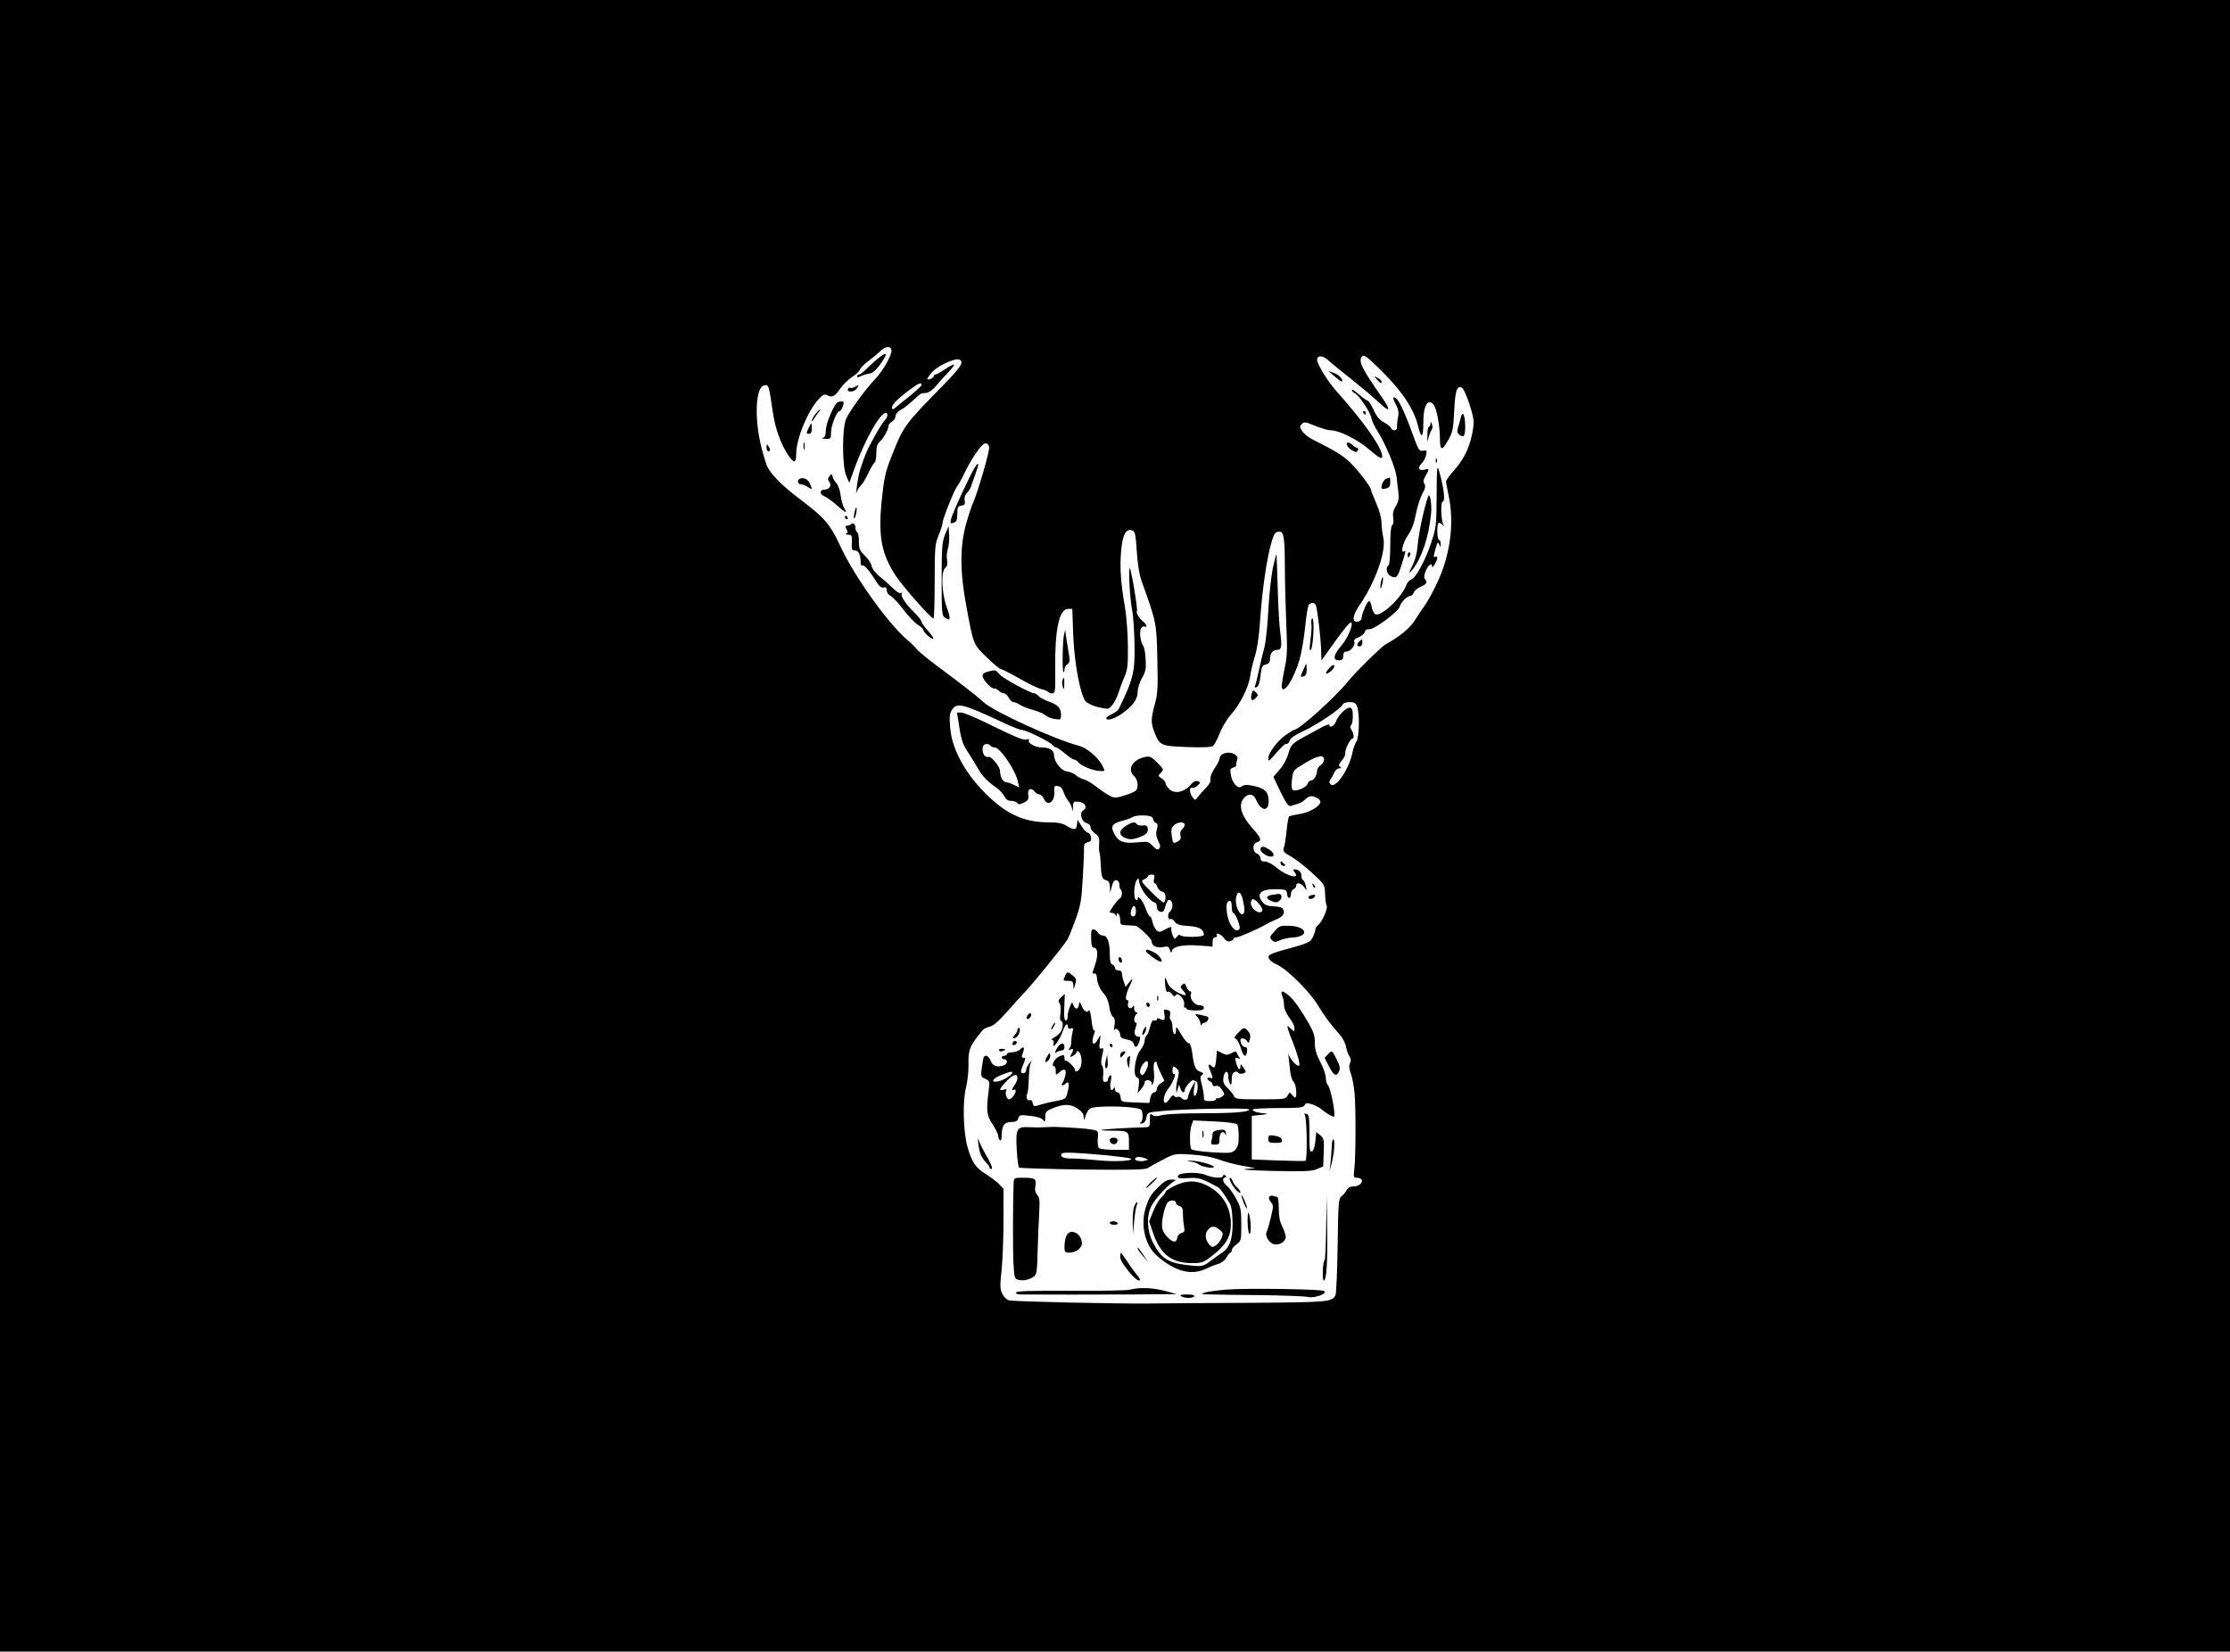 <?xml version="1.0" standalone="no"?>
<!DOCTYPE svg PUBLIC "-//W3C//DTD SVG 20010904//EN"
 "http://www.w3.org/TR/2001/REC-SVG-20010904/DTD/svg10.dtd">
<svg version="1.0" xmlns="http://www.w3.org/2000/svg"
 width="1280pt" height="948pt" viewBox="0 0 1280 948"
 preserveAspectRatio="xMidYMid meet">

<g transform="translate(0,948) scale(0.1,-0.1)"
fill="#000000" stroke="none">
<path d="M0 4740 l0 -4740 6400 0 6400 0 0 4740 0 4740 -6400 0 -6400 0 0
-4740z m5116 2735 c9 -23 -43 -118 -91 -169 -55 -57 -145 -180 -168 -229 -24
-54 -24 -275 1 -330 l17 -38 28 78 c62 170 148 323 182 323 14 0 10 -27 -5
-40 -8 -7 -41 -59 -60 -95 -9 -16 -21 -39 -27 -50 -22 -39 -54 -126 -64 -173
-10 -48 -20 -133 -12 -97 3 11 13 28 23 37 10 9 30 42 44 72 14 30 31 58 36
61 6 3 10 28 10 54 0 35 5 53 20 66 22 20 50 71 50 91 0 7 9 18 20 24 11 6 20
20 20 31 0 12 12 27 31 37 18 9 49 34 71 55 21 20 42 38 46 38 4 1 17 3 30 4
13 1 37 19 53 38 16 20 48 55 70 78 22 23 38 44 35 46 -3 3 -26 -9 -51 -26
-25 -17 -50 -31 -56 -31 -5 0 -9 -4 -9 -9 0 -10 -30 -24 -37 -17 -2 2 10 20
26 39 33 37 131 83 156 73 31 -11 12 -42 -89 -145 -228 -233 -229 -234 -301
-416 -34 -86 -42 -126 -55 -258 -19 -198 0 -298 83 -424 44 -65 201 -243 215
-243 4 0 7 96 7 213 0 197 2 216 23 265 12 29 22 61 22 70 0 22 68 192 85 212
7 8 22 35 34 60 44 94 106 185 126 185 13 0 21 -8 23 -22 3 -22 -65 -256 -92
-318 -8 -16 -26 -70 -40 -120 -36 -125 -37 -275 0 -470 42 -228 39 -221 117
-297 38 -38 75 -68 81 -68 6 0 55 -25 108 -55 53 -30 110 -58 127 -61 17 -4
34 -11 37 -15 3 -5 14 -9 24 -9 17 0 18 10 17 143 -3 223 23 342 73 342 l25 0
5 -145 c6 -164 41 -351 72 -386 11 -12 43 -26 75 -34 57 -12 57 -12 79 15 12
15 27 46 34 69 7 22 22 63 34 90 18 42 21 68 20 175 0 69 -8 169 -16 221 -25
141 -31 232 -23 326 8 94 27 131 62 120 18 -6 21 -18 28 -119 4 -69 14 -133
26 -167 87 -244 87 -240 92 -449 4 -169 2 -203 -14 -262 -23 -84 -24 -107 -3
-161 30 -77 35 -80 188 -86 94 -3 140 -1 149 7 8 6 25 39 38 72 13 34 43 83
66 109 51 57 100 156 109 219 3 25 15 75 26 111 13 39 24 114 29 185 13 195
40 382 68 475 12 42 21 56 38 58 32 5 37 -23 38 -198 0 -85 4 -234 8 -330 7
-153 6 -186 -11 -265 -10 -49 -17 -95 -15 -102 14 -37 68 48 102 160 11 38 26
121 32 185 6 64 16 123 21 130 15 17 36 15 42 -5 9 -33 26 -177 29 -246 l2
-68 40 56 c84 119 125 169 131 162 13 -13 -21 -91 -56 -132 -47 -54 -52 -85
-15 -85 20 0 25 5 25 25 0 17 5 25 18 25 23 0 53 36 46 55 -5 11 3 19 24 27
17 7 33 20 36 31 3 12 12 17 24 15 27 -4 169 101 177 131 6 25 42 60 62 61 6
0 14 9 18 19 3 10 19 24 36 31 36 16 44 27 29 45 -8 10 -7 22 4 49 15 35 36
49 36 24 1 -16 29 33 30 50 0 7 -4 10 -10 7 -13 -8 -13 1 1 50 10 34 13 37 20
20 7 -19 8 -19 8 3 1 12 -3 22 -9 22 -5 0 -10 23 -10 50 0 51 6 59 29 38 11
-11 12 -10 5 2 -12 21 -16 130 -4 130 15 0 11 57 -10 140 -22 88 -23 84 -24
-125 -1 -149 -3 -166 -31 -250 -33 -101 -90 -206 -116 -212 -10 -3 -22 -17
-27 -32 -25 -69 -143 -181 -177 -167 -8 3 -17 21 -21 40 -3 20 -10 36 -15 36
-11 0 -41 -68 -43 -95 -1 -13 -9 -21 -23 -23 -35 -5 -30 36 11 95 92 134 154
311 136 388 -5 22 -10 59 -10 83 0 26 -12 71 -30 112 -16 38 -30 72 -30 76 0
18 -73 113 -120 159 -47 44 -82 65 -222 136 -21 11 -45 31 -54 45 -15 22 -15
27 -2 40 14 14 22 13 76 -10 34 -14 75 -26 92 -26 47 0 154 -54 218 -109 64
-56 83 -63 74 -28 -15 60 -113 196 -263 364 -48 54 -109 153 -109 177 0 28 33
27 64 -2 17 -16 76 -64 131 -107 55 -44 126 -103 158 -133 64 -62 74 -52 22
23 -117 168 -137 208 -120 235 12 19 25 10 118 -82 117 -117 182 -215 206
-311 20 -81 31 -72 31 23 0 93 26 136 59 97 17 -22 35 -116 36 -188 0 -78 11
-81 50 -11 23 40 27 63 32 164 6 118 15 145 44 133 8 -3 27 -45 43 -93 23 -72
28 -98 22 -138 -13 -95 -48 -173 -103 -236 -29 -32 -53 -64 -53 -71 0 -7 7
-44 15 -82 34 -160 9 -344 -68 -505 -25 -52 -57 -111 -72 -130 -14 -19 -39
-56 -55 -82 -27 -43 -86 -92 -166 -136 -25 -14 -173 -159 -219 -216 -76 -93
-279 -276 -308 -276 -4 0 -26 -14 -50 -31 -47 -34 -97 -102 -97 -132 0 -18 3
-17 26 9 58 66 67 74 79 74 7 0 15 9 18 20 3 13 31 32 79 54 80 37 216 129
225 152 3 8 19 14 39 14 28 0 36 -5 44 -26 15 -40 12 -176 -4 -200 -8 -11 -18
-38 -22 -59 -18 -97 -98 -215 -126 -187 -10 10 -10 16 0 30 7 9 16 27 22 40 5
12 17 22 27 22 14 0 15 2 5 9 -10 6 -8 14 11 37 13 16 22 35 19 42 -5 15 28
82 40 82 12 0 9 28 -4 50 -9 14 -10 23 -3 28 6 4 10 27 10 52 0 33 -4 45 -16
48 -20 4 -69 -44 -81 -80 -9 -26 -38 -40 -38 -18 0 5 -26 -4 -57 -22 -32 -17
-71 -39 -88 -48 -67 -36 -76 -45 -91 -99 -9 -31 -31 -69 -51 -91 l-34 -39 41
-86 c32 -65 46 -85 59 -81 54 15 65 20 82 37 10 10 26 19 35 19 23 0 54 -19
53 -33 -1 -24 -62 -60 -117 -69 -30 -5 -58 -11 -62 -13 -4 -3 -11 -39 -15 -82
-4 -42 -11 -87 -16 -99 -7 -20 -2 -26 44 -52 29 -17 83 -59 121 -95 69 -64 70
-65 72 -120 1 -31 5 -61 9 -66 8 -14 -26 -92 -48 -110 -10 -7 -17 -20 -17 -28
0 -8 -7 -27 -15 -43 -15 -30 -23 -33 -175 -75 -30 -8 -61 -19 -69 -24 -22 -14
-6 -38 41 -59 58 -27 187 -155 234 -234 36 -60 65 -100 126 -169 15 -17 31
-48 34 -68 4 -20 13 -45 20 -55 9 -14 10 -24 3 -38 -7 -14 -6 -31 5 -61 8 -23
18 -73 21 -112 8 -84 7 -359 -1 -432 -6 -49 -5 -53 14 -53 12 0 24 -5 27 -10
11 -18 -15 -40 -46 -40 -19 0 -32 -7 -40 -22 -7 -13 -20 -29 -30 -35 -15 -12
-18 -40 -21 -280 -2 -148 -8 -276 -12 -286 -19 -40 -35 -42 -496 -45 -245 -1
-506 -3 -580 -4 -169 -2 -767 11 -797 18 -13 2 -30 18 -39 36 -14 27 -15 44
-5 137 6 58 11 188 11 287 l0 181 -27 28 c-16 15 -50 41 -78 58 -56 36 -77 67
-101 152 -25 84 -30 265 -9 343 8 34 15 91 14 129 -2 89 6 109 82 201 6 7 24
15 40 19 19 4 50 30 96 82 37 42 89 99 114 126 47 50 209 250 234 289 8 12 29
64 48 116 30 84 35 112 42 240 5 80 8 157 7 172 -1 21 4 29 22 34 18 4 22 11
18 30 -2 13 -10 24 -17 24 -8 0 -24 17 -37 38 l-23 37 -3 -28 c-4 -32 -16 -34
-60 -7 -24 15 -50 20 -104 20 -119 0 -209 34 -303 112 -151 128 -249 288 -261
430 -5 63 -4 82 10 103 30 45 57 38 308 -79 43 -20 85 -36 94 -36 23 0 158
-66 174 -85 7 -8 17 -15 22 -15 5 0 28 -16 51 -35 22 -19 46 -35 53 -35 6 0
17 -7 24 -16 17 -20 76 -45 118 -49 37 -3 37 -3 18 33 -25 47 -88 100 -135
112 -140 37 -484 194 -545 249 -23 21 -66 56 -96 79 -30 23 -59 45 -65 50 -5
4 -54 41 -108 81 -54 41 -106 83 -115 95 -9 12 -37 39 -62 60 -111 99 -297
360 -374 526 -59 128 -93 168 -223 266 -109 82 -171 143 -198 194 -7 14 -22
63 -34 110 -43 169 -34 351 16 358 26 4 26 3 48 -148 15 -104 48 -194 95 -261
29 -40 40 -36 40 14 0 88 66 248 130 317 24 26 32 29 49 21 27 -15 45 -6 75
40 15 21 44 50 65 64 22 13 42 32 46 42 3 10 24 32 46 48 23 17 53 42 68 56
30 30 59 36 67 14z m174 -204 c0 -7 -47 -49 -108 -96 -7 -5 -22 -18 -33 -27
-23 -21 -29 -22 -29 -5 0 15 35 50 103 101 49 36 67 44 67 27z m2310 -2151 c0
-11 -9 -25 -20 -32 -11 -7 -20 -21 -20 -31 0 -27 -19 -57 -35 -57 -7 0 -16 -9
-20 -19 -7 -23 -72 -48 -86 -34 -6 6 -7 32 -3 61 6 51 8 52 73 91 75 45 111
52 111 21z"/>
<path d="M5033 7417 c-21 -17 -50 -44 -65 -60 -15 -15 -32 -27 -38 -27 -5 0
-10 -5 -10 -10 0 -7 7 -7 21 1 12 6 33 12 46 14 25 2 55 33 88 88 22 36 5 34
-42 -6z"/>
<path d="M7660 7320 c40 -35 56 -39 38 -10 -7 11 -26 24 -43 30 l-30 10 35
-30z"/>
<path d="M7904 7301 c21 -23 26 -26 26 -11 0 5 -10 15 -22 21 -23 12 -23 12
-4 -10z"/>
<path d="M4907 7259 c-9 -5 -21 -8 -26 -5 -5 3 -11 0 -14 -7 -8 -21 37 -18 51
3 14 23 13 23 -11 9z"/>
<path d="M7760 7240 c0 -5 8 -14 19 -19 25 -14 89 -111 93 -142 2 -14 18 -48
36 -76 43 -67 102 -207 108 -258 2 -22 7 -61 10 -87 5 -38 2 -55 -14 -83 -15
-24 -19 -44 -15 -68 3 -20 1 -37 -6 -41 -7 -5 -11 -47 -11 -116 0 -62 -4 -111
-10 -115 -19 -12 -11 -51 13 -62 32 -15 39 -8 61 62 27 87 27 87 16 80 -23
-14 -8 50 21 92 22 32 36 69 46 122 8 42 25 94 37 117 17 30 20 44 12 57 -8
12 -6 24 7 46 22 38 22 43 -7 35 -33 -8 -41 11 -16 36 11 11 23 33 26 49 5 26
4 28 -18 24 -22 -4 -26 3 -61 99 -40 112 -76 189 -92 200 -22 17 -24 6 -4 -32
17 -31 19 -49 13 -78 -4 -20 -6 -45 -5 -54 3 -21 -27 -25 -35 -4 -3 7 -21 22
-41 32 -25 14 -42 34 -59 72 -14 28 -28 52 -33 52 -4 0 -17 8 -29 18 -55 46
-62 51 -62 42z"/>
<path d="M4801 7165 c-25 -30 -61 -123 -61 -156 0 -27 -5 -39 -17 -42 -10 -3
-3 -5 15 -6 31 -1 32 1 32 37 0 40 33 122 49 122 5 0 13 13 19 28 8 24 7 28
-10 28 -10 0 -23 -5 -27 -11z"/>
<path d="M4681 7104 c-12 -15 -21 -32 -21 -38 0 -6 6 -2 12 9 6 11 18 28 26
38 8 9 12 17 9 17 -3 0 -15 -12 -26 -26z"/>
<path d="M7825 7110 c3 -5 8 -10 11 -10 2 0 4 5 4 10 0 6 -5 10 -11 10 -5 0
-7 -4 -4 -10z"/>
<path d="M8385 7084 c-4 -16 -11 -42 -16 -58 -7 -23 -5 -31 8 -42 26 -18 33
-8 33 49 0 64 -15 95 -25 51z"/>
<path d="M8211 7048 c-1 -10 -5 -18 -9 -18 -5 0 -9 -21 -9 -47 -1 -44 -1 -45
6 -16 5 18 13 39 18 45 6 8 7 22 2 33 -6 17 -8 17 -8 3z"/>
<path d="M4642 7025 c-15 -33 -15 -35 3 -35 10 0 15 10 15 30 0 37 -3 37 -18
5z"/>
<path d="M4612 6920 c0 -19 2 -27 5 -17 2 9 2 25 0 35 -3 9 -5 1 -5 -18z"/>
<path d="M7730 6933 c0 -14 15 -30 37 -41 17 -9 22 -9 27 3 3 8 1 15 -5 15 -6
0 -17 7 -25 15 -16 16 -34 20 -34 8z"/>
<path d="M4400 6913 c0 -13 5 -23 10 -23 13 0 13 11 0 30 -8 12 -10 11 -10 -7z"/>
<path d="M8241 6834 c0 -11 3 -14 6 -6 3 7 2 16 -1 19 -3 4 -6 -2 -5 -13z"/>
<path d="M5596 6798 c-27 -41 -133 -272 -138 -300 -4 -23 -2 -25 16 -18 17 6
21 16 21 51 0 39 3 44 24 47 19 3 22 8 18 29 -3 16 2 32 13 43 9 9 19 25 23
36 3 10 15 43 26 73 22 60 21 76 -3 39z"/>
<path d="M4761 6747 c-10 -13 -11 -20 -2 -31 17 -20 3 -46 -25 -46 -31 0 -32
-27 -1 -39 12 -5 43 -27 69 -50 52 -46 65 -52 44 -18 -8 12 -17 46 -21 75 -4
30 -15 60 -25 70 -10 9 -19 26 -21 36 -4 18 -5 18 -18 3z"/>
<path d="M4593 6733 c-20 -7 -15 -33 5 -33 10 0 28 -7 40 -16 25 -17 26 -15
11 20 -12 25 -34 36 -56 29z"/>
<path d="M7958 6733 c-16 -4 -36 -48 -26 -58 2 -2 14 -2 26 2 16 4 22 13 22
34 0 16 -1 28 -2 28 -2 -1 -11 -3 -20 -6z"/>
<path d="M8197 6630 c-26 -77 -54 -211 -61 -291 -2 -31 -14 -75 -25 -97 -26
-51 -27 -62 -3 -31 54 69 93 187 106 319 6 56 -7 129 -17 100z"/>
<path d="M4905 6540 c-4 -17 -5 -34 -2 -36 2 -3 7 10 11 27 8 42 0 50 -9 9z"/>
<path d="M4850 6510 c0 -5 5 -10 11 -10 5 0 7 5 4 10 -3 6 -8 10 -11 10 -2 0
-4 -4 -4 -10z"/>
<path d="M4886 6472 c-4 -4 -12 -8 -17 -8 -5 -1 -11 -2 -14 -3 -3 0 -1 -10 5
-20 7 -14 6 -21 -3 -24 -6 -3 -2 -6 11 -6 20 -1 23 -6 22 -33 -3 -52 -1 -58
19 -58 19 0 31 -25 31 -68 0 -13 4 -21 9 -18 10 7 39 -26 76 -85 21 -34 33
-45 47 -41 13 3 18 -1 18 -17 0 -11 10 -26 24 -33 13 -7 45 -42 72 -78 27 -35
63 -74 81 -85 18 -11 32 -25 33 -31 0 -14 50 -57 57 -50 3 3 -11 24 -31 46
-20 22 -36 45 -36 51 0 6 -17 28 -37 48 -53 52 -85 99 -77 113 4 7 3 8 -5 4
-6 -4 -25 7 -44 26 -18 18 -52 49 -76 67 -24 20 -45 46 -48 62 -3 15 -20 42
-39 60 -29 28 -34 40 -34 80 0 26 -4 51 -10 54 -5 3 -10 15 -10 25 0 21 -13
33 -24 22z"/>
<path d="M5425 6413 c-17 -43 -20 -72 -20 -256 0 -193 1 -210 19 -222 32 -24
35 -8 10 60 -29 81 -34 204 -8 226 11 9 14 22 10 44 -4 17 -1 45 4 62 6 17 10
54 8 82 l-3 51 -20 -47z"/>
<path d="M8080 6295 c0 -8 2 -15 4 -15 2 0 6 7 10 15 3 8 1 15 -4 15 -6 0 -10
-7 -10 -15z"/>
<path d="M7306 6220 c-9 -43 -21 -152 -26 -242 -4 -90 -15 -189 -24 -220 -9
-32 -22 -88 -30 -125 -8 -38 -17 -76 -21 -86 -5 -13 -3 -16 8 -11 10 3 18 26
22 65 6 51 10 60 31 65 18 5 24 13 24 33 0 31 16 51 41 51 25 0 28 20 18 96
-6 38 -12 154 -15 259 -3 104 -6 191 -8 192 -1 2 -10 -33 -20 -77z"/>
<path d="M6483 6125 c3 -55 10 -121 15 -146 6 -25 12 -110 14 -190 3 -166 -6
-206 -91 -379 -4 -8 -22 -21 -39 -29 -18 -8 -32 -18 -32 -23 0 -17 41 -7 84
22 66 45 96 85 96 128 0 21 11 56 25 80 21 37 24 54 21 108 -2 35 -8 70 -14
77 -17 21 -24 87 -11 103 6 7 15 11 20 8 17 -10 9 15 -9 28 -21 15 -44 53 -36
60 6 7 -32 237 -41 246 -4 4 -5 -38 -2 -93z"/>
<path d="M7926 6139 c-3 -18 -4 -34 -2 -36 2 -3 7 10 11 27 4 17 5 34 2 36 -2
3 -7 -10 -11 -27z"/>
<path d="M7527 5903 c3 -16 0 -59 -5 -96 -6 -49 -6 -65 2 -57 14 14 22 180 9
180 -5 0 -8 -12 -6 -27z"/>
<path d="M6108 5840 c-9 -33 -12 -209 -4 -217 3 -4 6 3 6 15 0 11 8 25 17 30
15 9 15 17 5 78 -7 38 -13 80 -15 94 l-3 25 -6 -25z"/>
<path d="M7802 5798 c-16 -16 -15 -28 3 -28 8 0 15 9 15 20 0 23 -2 24 -18 8z"/>
<path d="M7479 5631 c-16 -37 -16 -38 2 -34 14 4 19 15 19 39 0 19 -1 34 -2
34 -2 0 -10 -18 -19 -39z"/>
<path d="M7631 5646 c-14 -14 -22 -28 -19 -31 9 -9 51 31 47 44 -3 8 -13 3
-28 -13z"/>
<path d="M5678 5627 c-27 -6 -38 -14 -38 -27 0 -21 53 -77 68 -72 5 1 17 -4
25 -13 9 -8 22 -15 30 -15 7 0 20 -11 27 -25 7 -14 20 -25 27 -25 8 0 25 -7
38 -16 13 -8 47 -22 75 -29 29 -8 60 -21 70 -30 10 -9 34 -19 54 -22 35 -5 36
-4 36 24 0 39 -16 57 -72 77 -25 9 -52 24 -58 32 -7 7 -16 14 -21 14 -24 0
-183 86 -202 110 -20 24 -25 26 -59 17z"/>
<path d="M6098 5572 c-3 -9 -1 -26 3 -37 6 -15 8 -11 8 18 1 40 -4 48 -11 19z"/>
<path d="M7184 5496 c-8 -34 2 -45 23 -23 16 16 16 18 1 34 -16 15 -17 14 -24
-11z"/>
<path d="M5507 5303 c10 -67 21 -99 47 -137 18 -28 45 -72 60 -98 27 -46 49
-69 110 -113 15 -11 34 -32 41 -46 10 -19 22 -26 41 -26 14 0 30 -6 34 -13 6
-9 14 -8 37 3 25 13 29 20 25 46 -5 34 16 43 38 16 7 -8 19 -15 26 -15 8 0 20
-11 26 -25 21 -47 64 -18 60 42 -2 31 0 34 20 31 16 -2 26 -13 33 -35 6 -17
18 -40 27 -50 9 -10 18 -29 21 -43 3 -21 5 -19 6 8 1 31 3 33 33 30 36 -3 52
-34 26 -49 -24 -13 -11 -66 18 -73 15 -4 24 -14 24 -25 0 -10 12 -26 26 -36
22 -14 25 -23 23 -59 -2 -23 0 -46 2 -51 3 -6 6 -35 7 -65 3 -71 8 -87 32 -93
15 -4 20 -14 21 -39 l1 -33 10 38 c7 27 15 37 27 35 9 -2 16 -13 16 -25 0 -12
3 -25 8 -29 11 -12 8 -42 -5 -51 -14 -8 -58 -68 -58 -78 0 -3 6 -5 14 -5 8 0
17 -6 19 -12 4 -10 6 -10 6 0 2 26 21 0 21 -29 0 -27 3 -29 40 -30 22 -1 44
-2 48 -3 18 -3 92 -74 92 -88 0 -26 27 -41 64 -34 29 6 35 3 41 -16 6 -19 8
-20 12 -6 7 26 62 37 153 31 l80 -6 0 27 c0 17 5 26 16 26 8 0 12 5 9 10 -14
22 26 8 40 -14 11 -16 22 -22 35 -19 11 3 20 9 20 14 0 5 7 9 16 9 16 0 122
46 174 76 14 8 42 21 63 30 35 16 45 36 29 60 -4 5 -27 11 -52 12 -33 1 -50 7
-62 23 -40 48 -13 76 74 75 61 -1 63 -2 66 -29 4 -30 22 -27 22 4 0 11 7 22
15 25 8 4 15 12 15 20 0 22 27 17 46 -8 16 -23 16 -23 9 7 -3 17 -11 32 -16
33 -5 2 -9 14 -9 27 0 21 -17 35 -42 35 -6 0 -5 -6 2 -15 37 -44 -42 -26 -99
22 -25 22 -54 37 -69 38 -20 0 -27 5 -27 19 0 10 -9 22 -19 26 -29 10 -28 59
0 66 29 8 23 25 -33 87 -55 63 -73 118 -51 155 24 39 62 41 77 3 29 -69 75
-73 73 -5 -2 49 -21 68 -82 82 -39 9 -55 9 -70 0 -17 -11 -23 -9 -39 7 -11 11
-23 36 -26 57 -6 31 -4 37 15 43 12 4 19 9 16 12 -2 3 -1 15 4 27 6 18 3 25
-13 36 -34 22 -87 6 -87 -26 0 -7 -13 -32 -29 -55 -16 -25 -26 -50 -23 -61 3
-13 -6 -30 -27 -51 -17 -18 -38 -41 -46 -52 -15 -20 -15 -20 -30 -1 -18 24
-20 60 -2 54 6 -3 21 3 31 13 18 17 18 19 2 25 -13 5 -26 -2 -44 -23 -36 -41
-90 -51 -120 -23 -12 12 -22 27 -22 34 0 8 -10 20 -22 28 -22 14 -22 16 -4 33
17 17 16 20 -22 58 -34 34 -43 38 -70 32 -72 -15 -104 -72 -62 -110 20 -18 26
-60 12 -81 -4 -6 -33 -19 -65 -29 -55 -17 -60 -17 -90 -1 -18 9 -51 32 -75 51
-24 19 -56 38 -70 41 -15 4 -36 15 -47 25 -11 9 -33 19 -50 21 -33 3 -75 56
-75 94 0 28 -27 44 -72 44 -37 0 -82 26 -72 42 4 6 -1 8 -15 3 -16 -5 -65 15
-185 74 -89 45 -174 81 -188 81 l-25 0 14 -87z m178 -103 c3 -5 14 -10 24 -10
31 0 122 -133 134 -198 l7 -32 -30 15 c-16 8 -36 15 -44 15 -19 0 -36 31 -36
65 0 26 -56 92 -68 80 -3 -2 -11 0 -19 6 -14 12 -18 51 -6 62 10 10 31 8 38
-3z m919 -406 c9 -3 16 -12 16 -19 0 -7 7 -15 14 -18 11 -4 13 -13 7 -34 -8
-30 -6 -44 12 -81 8 -16 8 -25 0 -33 -9 -9 -18 -4 -37 16 -24 25 -28 26 -88
20 -78 -8 -108 3 -132 49 -23 44 -14 59 47 75 23 6 49 15 57 21 17 11 80 13
104 4z m196 -48 c0 -7 -7 -19 -15 -26 -9 -8 -13 -21 -9 -35 4 -17 0 -26 -14
-34 -29 -15 -29 -16 -36 30 -5 32 -3 46 10 60 20 22 64 25 64 5z m-176 -311
c-3 -14 -2 -25 4 -25 5 0 12 -9 15 -21 3 -11 15 -23 26 -26 15 -4 21 -13 21
-34 0 -16 -5 -29 -11 -29 -6 0 -39 28 -72 62 -59 59 -60 62 -39 71 12 6 22 14
22 19 0 4 9 8 20 8 17 0 19 -5 14 -25z m-45 -94 c19 -23 41 -41 48 -41 7 0 13
-11 13 -24 0 -15 7 -26 20 -29 16 -4 22 2 30 34 8 27 15 37 25 33 20 -8 19
-54 -1 -68 -15 -12 -10 -51 6 -41 5 3 15 -4 23 -16 12 -16 28 -21 78 -24 63
-4 89 -19 89 -51 0 -14 -128 -16 -137 -1 -3 4 -11 0 -18 -10 -13 -17 -14 -16
-25 11 -6 16 -9 35 -6 41 2 7 -13 3 -33 -8 -34 -19 -40 -19 -53 -6 -9 8 -19
30 -23 47 -3 18 -10 32 -15 32 -4 0 -16 22 -26 50 -16 44 -44 76 -44 49 0 -6
-4 -7 -10 -4 -14 9 -12 82 2 108 12 21 13 21 18 -10 3 -17 20 -50 39 -72z
m554 -22 c13 -52 13 -82 0 -86 -20 -7 -46 55 -38 94 8 42 26 39 38 -8z m96
-30 c17 -22 21 -33 13 -41 -17 -17 -62 17 -62 47 0 33 20 31 49 -6z m-159 -14
c0 -19 4 -35 9 -35 12 0 43 -79 36 -91 -13 -20 -36 -7 -55 31 -19 38 -27 110
-13 123 15 15 23 5 23 -28z m-550 -25 c0 -20 -5 -30 -15 -30 -16 0 -19 17 -9
44 10 26 24 18 24 -14z"/>
<path d="M6463 4740 c-42 -25 -43 -54 -4 -70 24 -9 38 -9 68 0 50 17 65 29 61
54 -2 16 -9 20 -30 18 -14 -2 -29 2 -33 7 -9 16 -26 13 -62 -9z"/>
<path d="M7236 4612 c-8 -13 19 -40 47 -47 35 -9 37 16 2 39 -27 18 -41 20
-49 8z"/>
<path d="M7350 4527 c0 -10 8 -17 18 -17 9 0 13 4 7 8 -5 4 -13 11 -17 16 -5
5 -8 2 -8 -7z"/>
<path d="M7536 4397 c3 -10 9 -15 12 -12 3 3 0 11 -7 18 -10 9 -11 8 -5 -6z"/>
<path d="M7297 4343 c-34 -5 -31 -24 6 -37 21 -8 31 -6 43 6 17 17 11 39 -9
37 -7 -1 -25 -4 -40 -6z"/>
<path d="M7528 4342 c-10 -2 -18 -8 -18 -13 0 -13 27 -11 35 2 9 13 4 16 -17
11z"/>
<path d="M7318 4137 c-32 -34 -33 -40 -14 -56 11 -10 21 -9 43 2 15 7 48 15
73 16 99 5 81 65 -20 67 -49 2 -58 -1 -82 -29z"/>
<path d="M6263 4094 c1 -42 5 -54 17 -54 22 0 24 -46 5 -100 -18 -51 -18 -51
-2 -47 7 1 12 -9 13 -23 2 -34 18 -71 43 -97 12 -13 24 -43 28 -70 3 -27 13
-53 21 -59 11 -8 13 -22 9 -50 -4 -21 -4 -33 -1 -26 8 18 34 -4 34 -29 0 -13
10 -20 36 -25 24 -4 38 -13 41 -25 8 -28 20 -23 32 11 8 25 7 30 -5 30 -21 0
-27 22 -15 53 7 17 7 27 1 27 -14 0 -12 34 2 48 9 9 9 12 0 12 -7 0 -12 10
-12 23 0 16 -3 18 -9 8 -12 -19 -33 -3 -26 20 4 11 2 19 -5 19 -14 0 -7 39 16
84 19 40 17 46 -6 16 l-19 -25 -10 28 c-6 16 -11 37 -11 48 0 12 -7 19 -20 19
-11 0 -20 6 -20 14 0 8 -7 16 -15 20 -11 4 -15 21 -15 60 0 70 -14 106 -39
106 -11 0 -24 8 -29 17 -6 9 -17 18 -25 19 -12 2 -15 -9 -14 -52z"/>
<path d="M6577 4023 c-7 -6 70 -63 85 -63 19 0 -9 39 -38 54 -40 18 -39 18
-47 9z"/>
<path d="M6420 3976 c0 -8 5 -18 10 -21 6 -3 10 1 10 9 0 8 -4 18 -10 21 -5 3
-10 -1 -10 -9z"/>
<path d="M6112 3875 c-11 -24 -10 -25 18 -25 26 0 30 -4 31 -27 1 -27 1 -27
10 5 9 29 7 36 -13 52 -30 25 -33 25 -46 -5z"/>
<path d="M6688 3825 c3 -28 8 -43 15 -38 5 3 16 -2 24 -13 10 -14 16 -16 21
-6 13 20 55 -25 49 -54 -2 -13 0 -21 4 -18 5 3 9 0 9 -5 0 -6 21 -11 50 -11
38 0 50 4 50 15 0 9 -9 15 -25 15 -29 0 -59 39 -49 64 3 9 1 16 -5 16 -6 0
-16 11 -21 25 -8 22 -12 24 -24 13 -12 -11 -12 -16 5 -34 29 -31 13 -35 -36
-8 -28 16 -47 35 -54 54 -14 41 -17 38 -13 -15z"/>
<path d="M7360 3764 c6 -14 10 -36 10 -50 0 -25 12 -51 43 -93 9 -13 17 -33
17 -44 0 -20 0 -20 -21 -1 -22 19 -22 19 -15 -6 4 -14 15 -45 26 -70 26 -66
44 -129 37 -136 -10 -10 -55 39 -61 66 -2 14 -2 7 0 -15 3 -22 7 -61 10 -87 3
-26 12 -52 20 -59 14 -11 20 -89 8 -89 -4 0 -12 8 -19 17 -11 15 -13 15 -24
-5 -11 -21 -18 -22 -157 -22 -129 0 -145 2 -151 18 -3 9 -19 29 -35 45 -23 21
-29 34 -26 59 4 41 28 50 28 11 0 -15 5 -35 10 -43 7 -11 10 -5 10 23 0 26 5
40 17 44 9 4 18 2 20 -4 4 -11 43 -6 43 6 0 4 -7 16 -15 27 -14 19 -14 19 -15
0 0 -27 -17 -9 -26 28 -6 25 -5 28 11 22 13 -5 15 -3 8 6 -6 7 -12 19 -14 25
-3 10 -10 10 -31 -2 -24 -12 -32 -12 -55 1 l-28 14 -3 -38 c-4 -54 -10 -68
-24 -54 -22 22 -27 12 -12 -23 18 -43 18 -49 -1 -41 -8 3 -15 1 -15 -5 0 -5 7
-12 15 -15 8 -4 15 -12 15 -19 0 -8 8 -11 18 -8 13 3 25 -4 36 -22 17 -25 17
-27 -1 -40 -10 -7 -21 -11 -25 -9 -5 3 -8 0 -8 -5 0 -6 -16 -11 -35 -11 -31 0
-35 3 -35 25 0 14 -5 45 -12 70 -10 39 -10 48 2 55 11 7 9 11 -12 19 -27 10
-35 29 -46 116 -5 31 -12 49 -19 48 -7 -2 -26 21 -43 50 -27 47 -30 49 -30 24
0 -16 -4 -26 -10 -22 -5 3 -10 21 -10 40 0 19 -5 37 -10 40 -6 3 -7 17 -4 29
4 18 1 25 -16 29 -20 5 -22 3 -17 -22 7 -35 0 -43 -24 -30 -13 7 -19 6 -19 -2
0 -6 -6 -9 -14 -6 -10 4 -17 -7 -25 -38 -6 -24 -15 -47 -21 -50 -5 -3 -10 -17
-10 -30 0 -13 -11 -36 -24 -52 -31 -38 -45 -147 -20 -157 13 -5 15 -15 10 -49
l-6 -42 20 24 c11 13 20 29 20 37 0 21 40 17 41 -3 0 -15 2 -15 9 2 5 11 6 41
3 66 -3 29 -1 49 6 53 6 4 11 2 11 -5 0 -7 10 -33 22 -58 l22 -45 -22 -14
c-12 -8 -22 -23 -22 -33 0 -11 -7 -19 -15 -19 -9 0 -18 -12 -22 -30 l-6 -31
-81 3 c-80 3 -81 3 -84 31 -2 15 -9 27 -18 27 -8 0 -14 8 -14 18 0 13 -2 14
-9 3 -14 -22 -23 4 -15 45 5 27 4 35 -5 30 -6 -4 -11 -14 -11 -22 0 -8 -7 -14
-16 -14 -13 0 -15 8 -12 38 3 20 0 44 -5 54 -8 11 -8 31 0 61 8 39 8 44 -5 39
-12 -4 -14 2 -9 39 5 43 5 44 -9 17 -26 -50 -45 -29 -24 27 6 15 6 24 1 20 -5
-3 -13 25 -16 61 -4 37 -11 61 -15 54 -10 -17 -29 -4 -42 28 -11 26 -12 26
-15 5 -5 -29 -21 -30 -32 -2 -7 20 -8 20 -20 -10 -8 -17 -13 -43 -13 -57 0
-14 -5 -23 -12 -21 -7 3 -10 29 -7 78 l3 74 -21 -19 c-16 -15 -18 -22 -10 -33
7 -8 9 -31 6 -58 -4 -27 -3 -45 3 -45 13 0 13 -36 0 -60 -6 -11 -23 -26 -38
-34 -15 -9 -21 -15 -13 -16 9 0 11 -7 8 -22 -10 -39 38 27 53 73 13 39 30 52
30 24 0 -9 6 -12 16 -8 14 5 16 2 10 -23 -4 -16 -7 -40 -7 -53 1 -13 -4 -30
-10 -38 -9 -11 -8 -12 5 -7 19 7 20 0 5 -27 -10 -19 -9 -19 10 -9 12 6 21 16
21 22 0 7 4 7 13 0 16 -14 20 -67 7 -92 -11 -21 -30 -27 -30 -10 0 13 -48 59
-54 52 -3 -3 -6 4 -6 15 0 19 -3 20 -29 10 -27 -10 -51 -57 -30 -57 5 0 9 -12
9 -27 0 -25 1 -25 18 -10 30 28 45 21 37 -15 -4 -18 -12 -39 -17 -45 -13 -16
4 -17 19 -2 18 18 23 -4 11 -49 -10 -40 -11 -41 -67 -52 -31 -5 -70 -15 -87
-20 -41 -13 -41 -13 -47 11 -3 12 -10 18 -16 14 -14 -8 -25 20 -15 36 4 7 8
44 9 83 1 39 5 80 10 91 l8 20 -16 -20 c-9 -11 -17 -28 -17 -37 0 -10 -7 -18
-15 -18 -19 0 -19 8 0 54 8 20 12 36 8 35 -19 -3 -22 3 -12 27 12 33 5 42 -16
20 -9 -9 -30 -16 -46 -16 -16 0 -29 -4 -29 -10 0 -5 -7 -10 -15 -10 -8 0 -15
-4 -15 -10 0 -5 7 -10 15 -10 20 0 19 -26 -1 -34 -38 -15 -66 -6 -77 24 -12
31 -34 40 -42 18 -2 -7 -6 -34 -10 -60 -6 -45 -5 -49 20 -60 26 -12 27 -14 20
-68 -15 -117 -12 -142 23 -194 17 -27 32 -57 32 -67 0 -10 5 -21 10 -24 6 -4
10 8 10 30 0 55 15 75 55 75 25 0 35 5 40 21 7 20 12 21 68 14 39 -4 65 -12
74 -23 11 -15 12 -13 13 16 0 29 5 35 38 49 65 27 104 28 144 2 26 -17 38 -32
38 -49 2 -24 2 -23 11 5 5 16 16 36 26 42 18 14 160 16 248 5 48 -7 50 -8 53
-41 2 -20 -2 -38 -10 -43 -9 -7 -8 -8 7 -6 13 2 22 13 25 33 5 30 6 30 90 38
136 13 500 19 500 9 0 -15 -83 -22 -279 -22 -102 0 -203 -5 -224 -11 -28 -8
-42 -7 -53 2 -12 10 -14 5 -14 -30 0 -41 0 -41 -37 -42 -78 -1 -238 -11 -242
-15 -2 -2 25 -4 62 -4 92 0 97 -3 97 -61 l0 -49 -77 0 c-43 0 -84 4 -92 9 -9
6 -12 23 -10 54 4 45 4 46 -31 53 -30 6 -114 12 -215 16 -16 0 -46 -1 -65 -2
-19 -2 -57 -1 -84 0 -70 4 -77 -9 -70 -129 3 -53 9 -99 13 -103 3 -3 167 -8
364 -11 282 -3 361 -1 376 9 10 7 49 29 87 48 67 35 69 35 163 29 63 -4 117
-14 156 -28 33 -13 94 -29 135 -36 l75 -14 -55 -5 c-31 -4 37 -8 160 -11 180
-4 221 -2 250 11 l35 15 3 80 c3 73 1 82 -20 99 l-23 18 -5 -53 c-3 -29 -11
-54 -17 -57 -16 -5 -17 0 -17 118 -1 87 -3 95 -21 97 -11 2 -14 0 -7 -3 13 -6
18 -260 5 -267 -5 -2 -75 -1 -158 2 l-150 6 0 125 0 125 55 6 c30 3 42 7 25 8
-42 2 -75 12 -75 22 0 5 65 9 145 9 122 0 145 2 153 16 8 14 14 15 44 5 19 -6
44 -19 54 -29 22 -19 60 -42 70 -42 14 0 -17 165 -35 183 -6 6 -11 25 -11 41
0 17 -14 58 -32 91 -23 45 -31 72 -31 109 1 37 -7 62 -32 107 -49 85 -91 145
-121 168 -35 28 -46 26 -34 -5z m-770 -389 c0 -21 -22 -65 -32 -65 -18 0 -19
29 -3 54 19 29 35 34 35 11z m166 -30 c12 -12 13 -22 5 -52 -6 -21 -10 -49
-10 -63 l1 -25 8 25 8 25 7 -22 c8 -25 25 -31 25 -10 0 14 36 57 48 57 4 0 12
-4 19 -8 15 -9 6 -82 -10 -82 -6 0 -7 17 -3 43 l7 42 -21 -37 c-11 -21 -20
-44 -20 -52 0 -20 -22 -25 -38 -9 -8 7 -18 10 -24 7 -6 -4 -14 -1 -18 5 -5 8
-12 4 -24 -13 -9 -14 -21 -26 -26 -26 -19 0 -10 48 13 77 25 29 53 98 37 88
-6 -4 -10 5 -10 19 0 30 5 32 26 11z m-946 -22 c-1 -14 -49 -43 -81 -50 -48
-9 -32 18 22 38 52 20 59 21 59 12z m30 -31 c0 -10 -7 -27 -15 -38 -17 -22
-20 -38 -5 -29 6 3 10 0 10 -7 -1 -18 -25 -48 -38 -48 -14 0 -25 36 -16 51 4
8 0 9 -15 4 -30 -9 -26 5 15 48 38 40 64 48 64 19z m1262 -266 c4 -6 8 -37 8
-68 0 -45 -5 -63 -20 -78 -19 -19 -28 -20 -133 -14 -63 4 -115 12 -119 18 -11
16 -10 110 2 140 l9 25 123 -6 c72 -3 126 -11 130 -17z m-752 -177 c69 -7 131
-15 139 -19 25 -13 -93 -20 -184 -10 -49 5 -116 10 -147 10 -54 0 -76 10 -64
28 6 10 78 7 256 -9z m224 -18 c19 -7 19 -8 -2 -13 -27 -8 -64 1 -56 13 6 11
31 11 58 0z"/>
<path d="M6902 2970 c0 -19 2 -27 5 -17 2 9 2 25 0 35 -3 9 -5 1 -5 -18z"/>
<path d="M6988 2993 c-18 -3 -28 -11 -28 -21 0 -9 -3 -27 -6 -39 -5 -20 -2
-23 20 -23 23 0 26 4 26 35 0 35 22 50 34 23 3 -7 5 -4 3 6 -2 22 -10 25 -49
19z"/>
<path d="M6642 3750 c0 -14 2 -19 5 -12 2 6 2 18 0 25 -3 6 -5 1 -5 -13z"/>
<path d="M6580 3716 c0 -9 5 -16 10 -16 6 0 10 4 10 9 0 6 -4 13 -10 16 -5 3
-10 -1 -10 -9z"/>
<path d="M5901 3656 c-8 -9 -11 -19 -7 -23 9 -9 29 13 24 27 -2 8 -8 7 -17 -4z"/>
<path d="M6873 3643 c9 -11 17 -28 18 -39 0 -10 3 -13 6 -6 2 6 11 12 18 12
14 0 28 27 17 34 -4 2 -23 7 -42 11 -34 7 -35 7 -17 -12z"/>
<path d="M6040 3590 c-6 -11 -8 -20 -6 -20 3 0 10 9 16 20 6 11 8 20 6 20 -3
0 -10 -9 -16 -20z"/>
<path d="M6562 3565 c-6 -14 -7 -25 -2 -25 9 0 25 39 18 46 -3 2 -10 -7 -16
-21z"/>
<path d="M5840 3568 c0 -6 -7 -20 -17 -30 -16 -18 -8 -25 13 -10 14 9 25 52
13 52 -5 0 -9 -5 -9 -12z"/>
<path d="M7106 3551 c-22 -23 -24 -30 -12 -34 8 -3 20 -27 28 -52 14 -51 31
-60 36 -20 2 17 -1 25 -11 25 -14 0 -27 20 -27 41 0 15 28 10 38 -7 8 -14 10
-12 16 11 5 19 2 33 -10 46 -22 25 -25 24 -58 -10z"/>
<path d="M5815 3499 c-10 -15 3 -25 16 -12 7 7 7 13 1 17 -6 3 -14 1 -17 -5z"/>
<path d="M6064 3458 c-10 -21 -11 -28 -3 -20 7 6 21 12 31 12 11 0 18 7 18 20
0 31 -28 24 -46 -12z"/>
<path d="M6370 3480 c0 -5 5 -10 11 -10 5 0 7 5 4 10 -3 6 -8 10 -11 10 -2 0
-4 -4 -4 -10z"/>
<path d="M5735 3450 c3 -5 12 -7 20 -3 21 7 19 13 -6 13 -11 0 -18 -4 -14 -10z"/>
<path d="M6443 3443 c-7 -3 -13 -12 -13 -21 0 -15 2 -15 17 1 18 18 16 27 -4
20z"/>
<path d="M7623 3429 l-20 -21 21 -41 c31 -61 47 -71 62 -36 8 16 4 33 -13 67
-29 57 -26 55 -50 31z"/>
<path d="M6013 3420 c-19 -29 -17 -48 3 -28 9 8 14 23 12 32 -3 14 -5 14 -15
-4z"/>
<path d="M6347 3391 c-4 -19 -5 -36 -2 -39 10 -11 16 7 13 40 l-3 33 -8 -34z"/>
<path d="M6475 3412 c-6 -4 -8 -20 -4 -37 4 -16 8 -28 9 -25 2 6 8 70 6 70 0
0 -6 -4 -11 -8z"/>
<path d="M7280 2943 c0 -20 5 -23 41 -23 33 0 40 3 37 17 -2 12 -16 20 -41 24
-34 5 -37 4 -37 -18z"/>
<path d="M5616 2910 c7 -50 17 -74 45 -104 11 -11 19 -23 19 -28 0 -4 4 -8 10
-8 11 0 -4 38 -36 90 -11 19 -26 49 -32 65 -11 28 -11 27 -6 -15z"/>
<path d="M6370 2935 c0 -21 30 -31 40 -14 11 17 3 29 -21 29 -10 0 -19 -7 -19
-15z"/>
<path d="M7644 2898 c-1 -24 -4 -65 -7 -93 l-6 -50 13 50 c15 55 20 135 9 135
-5 0 -9 -19 -9 -42z"/>
<path d="M6835 2813 c17 -3 36 -9 43 -15 18 -16 94 -28 89 -15 -4 12 -100 37
-137 35 -21 -1 -20 -2 5 -5z"/>
<path d="M6783 2743 c-13 -2 -23 -10 -23 -17 0 -9 16 -11 60 -8 59 4 74 0 170
-52 15 -9 35 -36 70 -95 9 -17 14 -55 15 -112 0 -95 -17 -142 -64 -172 -14 -9
-44 -30 -66 -47 -38 -28 -44 -30 -105 -24 -133 12 -174 37 -223 134 -34 68
-37 151 -8 208 20 39 92 118 126 139 18 11 18 12 -10 12 -21 1 -41 -9 -65 -32
-54 -51 -64 -68 -84 -130 -31 -99 -3 -217 66 -276 105 -91 197 -114 284 -72
22 11 53 23 68 27 16 4 36 19 45 35 9 16 19 29 24 29 4 0 7 6 7 14 0 8 12 23
28 34 26 20 27 23 27 114 0 85 -3 98 -30 148 -16 30 -40 63 -52 73 -25 20 -30
43 -11 49 9 3 9 6 0 12 -7 4 -12 2 -12 -3 0 -16 -55 -13 -97 4 -34 14 -91 17
-140 8z"/>
<path d="M5818 2688 c-4 -105 -5 -376 -1 -456 5 -87 7 -93 29 -98 29 -7 62 0
88 19 17 12 19 30 22 148 2 74 6 172 9 218 4 69 2 87 -11 102 -12 13 -15 29
-11 53 7 41 -2 46 -74 46 -48 0 -49 0 -51 -32z"/>
<path d="M6615 2702 c-12 -9 -27 -26 -35 -37 -8 -11 3 -4 23 14 33 32 42 41
35 41 -2 0 -12 -8 -23 -18z"/>
<path d="M7066 2692 c15 -32 54 -71 54 -55 0 5 -9 18 -20 28 -11 10 -22 26
-25 36 -4 11 -10 19 -15 19 -5 0 -2 -13 6 -28z"/>
<path d="M6743 2674 c-29 -14 -53 -30 -53 -35 0 -6 -11 -20 -24 -32 -13 -12
-34 -48 -47 -80 l-23 -58 24 -70 c42 -120 106 -169 223 -169 55 0 65 3 112 40
82 63 110 111 110 184 0 99 -49 177 -138 222 -62 31 -117 30 -184 -2z m7 -98
c0 -7 9 -16 20 -19 16 -4 20 -14 20 -45 0 -22 3 -54 6 -71 6 -27 3 -33 -14
-38 -12 -3 -22 -14 -24 -26 -5 -32 -26 -31 -58 3 -22 24 -30 42 -30 69 0 41
17 110 32 129 14 16 48 15 48 -2z m251 -155 c20 -16 21 -21 11 -47 -7 -16 -22
-36 -34 -43 -19 -12 -24 -11 -40 9 -22 27 -23 63 -2 84 20 21 37 20 65 -3z"/>
<path d="M7137 2580 c9 -22 18 -38 20 -36 5 5 -24 76 -31 76 -2 0 3 -18 11
-40z"/>
<path d="M7285 2610 c-4 -6 0 -19 9 -29 16 -17 16 -24 1 -87 -9 -38 -20 -76
-24 -84 -13 -22 14 -67 43 -72 32 -6 66 16 66 43 0 11 -9 37 -20 59 -14 27
-20 59 -20 105 0 36 -4 65 -9 65 -5 0 -16 3 -24 6 -8 3 -18 0 -22 -6z"/>
<path d="M7612 2434 c-1 -99 -5 -184 -9 -187 -11 -11 -15 -117 -4 -117 15 0
22 111 19 305 l-3 180 -3 -181z"/>
<path d="M6510 2554 c-6 -14 -9 -55 -8 -92 l1 -67 7 75 c4 41 10 83 15 93 4 9
4 17 1 17 -4 0 -11 -12 -16 -26z"/>
<path d="M7161 2475 c0 -33 4 -67 9 -75 12 -19 12 72 0 110 -6 19 -8 10 -9
-35z"/>
<path d="M6370 2460 c0 -5 12 -10 26 -10 14 0 23 4 19 10 -3 6 -15 10 -26 10
-10 0 -19 -4 -19 -10z"/>
<path d="M6120 2384 c-6 -14 -10 -41 -10 -60 0 -31 3 -34 28 -34 37 0 72 26
72 53 0 60 -71 92 -90 41z"/>
<path d="M6530 2314 c0 -5 14 -25 31 -44 l30 -35 -27 40 c-16 22 -29 42 -31
44 -2 2 -3 0 -3 -5z"/>
<path d="M6430 2264 c0 -29 85 -134 108 -134 10 0 6 10 -12 33 -15 17 -41 53
-58 80 -17 26 -33 47 -34 47 -2 0 -4 -12 -4 -26z"/>
<path d="M6483 2077 c-15 -4 -167 -7 -338 -6 -223 1 -310 -1 -313 -10 -2 -6 8
-11 25 -11 94 -1 453 -1 658 0 l240 2 -70 19 c-70 18 -148 21 -202 6z"/>
<path d="M7040 2078 c-47 -4 -101 -11 -120 -16 -33 -9 -30 -10 30 -12 36 -1
169 -3 295 -4 127 -2 244 -6 261 -10 38 -10 119 20 94 34 -20 11 -448 17 -560
8z"/>
<path d="M6780 2040 c20 -13 67 -13 75 0 4 6 -12 10 -42 10 -35 0 -44 -3 -33
-10z"/>
</g>
</svg>

